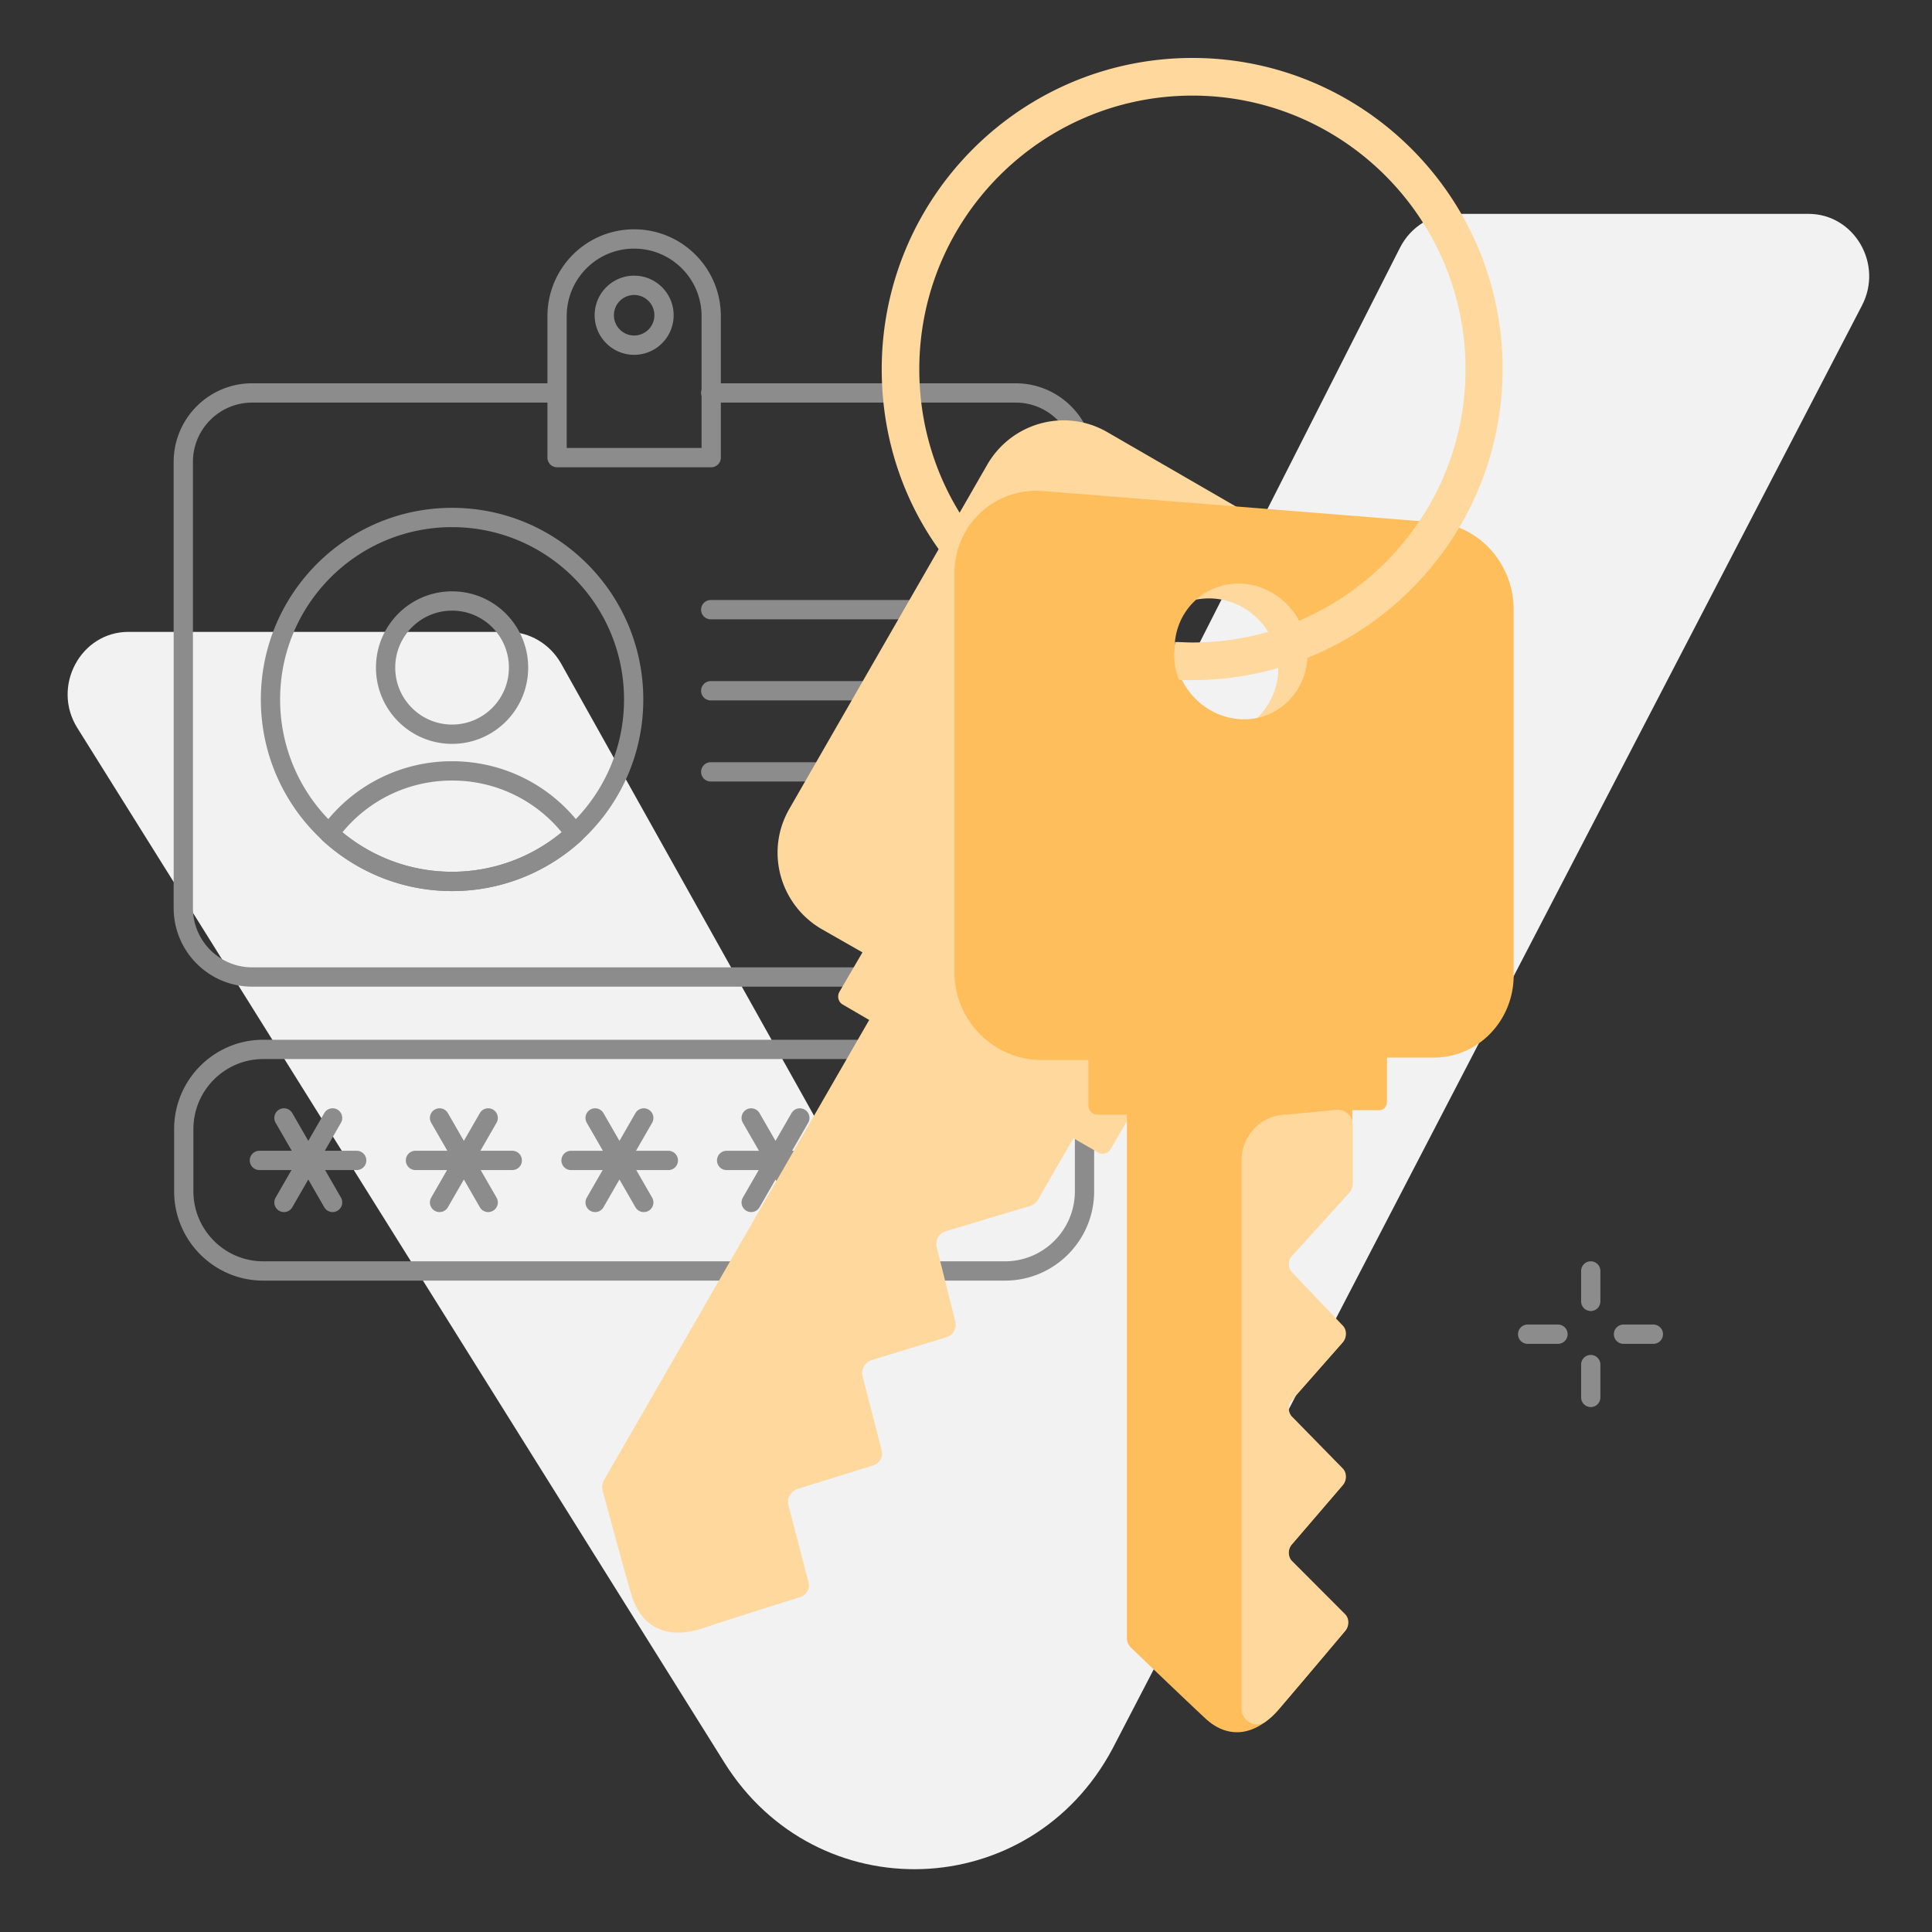 <svg xmlns="http://www.w3.org/2000/svg" width="400" height="400" fill="none" viewBox="0 0 400 400"><rect x="0" y="0" width="400" height="400" fill="#333333" stroke="none"/><path fill="#F2F2F2" d="M26.58 130.824h78.585c4.487 0 8.676 2.498 10.97 6.496l56.743 101.435c4.987 8.894 17.552 8.594 22.14-.5l94.839-186.98c2.194-4.297 6.482-6.996 11.169-6.996h73.398c9.474 0 15.557 10.394 11.07 18.988L230.321 362.076c-17.054 31.979-61.232 33.478-80.379 2.798L16.01 150.711c-5.385-8.594.698-19.887 10.57-19.887"/><path fill="#8C8C8C" fill-rule="evenodd" d="M54.504 219.266c-7.974 0-14.46 6.5-14.46 14.491v12.891c0 7.991 6.486 14.491 14.46 14.491h153.578c7.973 0 14.46-6.5 14.46-14.491v-12.891c0-7.991-6.487-14.491-14.46-14.491zm-18.45 14.491c0-10.198 8.273-18.488 18.45-18.488h153.578c10.176 0 18.449 8.29 18.449 18.488v12.891c0 10.199-8.273 18.489-18.449 18.489H54.504c-10.177 0-18.45-8.29-18.45-18.489zm21.741-4.03a1.99 1.99 0 0 1 2.725.732l3.308 5.745 3.309-5.745a1.99 1.99 0 0 1 2.724-.732 2 2 0 0 1 .73 2.73l-3.337 5.797h6.597c1.101 0 1.994.895 1.994 1.999a1.997 1.997 0 0 1-1.994 1.998h-6.54l3.28 5.697a2 2 0 0 1-.73 2.73 1.99 1.99 0 0 1-2.724-.732l-3.309-5.745-3.308 5.745a1.99 1.99 0 0 1-2.725.732 2 2 0 0 1-.73-2.73l3.28-5.697h-6.639a1.997 1.997 0 0 1-1.994-1.998c0-1.104.893-1.999 1.994-1.999h6.697l-3.338-5.797a2 2 0 0 1 .73-2.73m32.212 0a1.99 1.99 0 0 1 2.724.732l3.309 5.745 3.308-5.745a1.99 1.99 0 0 1 2.725-.732 2 2 0 0 1 .73 2.73l-3.338 5.797h6.597c1.102 0 1.995.895 1.995 1.999a1.997 1.997 0 0 1-1.995 1.998h-6.54l3.281 5.697a2 2 0 0 1-.73 2.73 1.99 1.99 0 0 1-2.725-.732l-3.308-5.745-3.309 5.745a1.99 1.99 0 0 1-2.724.732 2 2 0 0 1-.73-2.73l3.28-5.697h-6.54a1.997 1.997 0 0 1-1.994-1.998c0-1.104.893-1.999 1.994-1.999h6.598l-3.339-5.797a2 2 0 0 1 .73-2.73" clip-rule="evenodd"/><path fill="#8C8C8C" fill-rule="evenodd" d="M122.218 229.73a1.993 1.993 0 0 1 2.725.732l3.308 5.745 3.309-5.745a1.99 1.99 0 0 1 2.724-.732 2 2 0 0 1 .731 2.73l-3.338 5.797h6.696c1.102 0 1.995.894 1.995 1.998a1.997 1.997 0 0 1-1.995 1.999h-6.639l3.281 5.697a2 2 0 0 1-.731 2.73 1.99 1.99 0 0 1-2.724-.732l-3.309-5.745-3.308 5.745a1.993 1.993 0 0 1-2.725.732 2 2 0 0 1-.73-2.73l3.281-5.697h-6.54a1.997 1.997 0 0 1-1.995-1.999c0-1.104.893-1.998 1.995-1.998h6.597l-3.338-5.797a2 2 0 0 1 .73-2.73m32.311 0a1.993 1.993 0 0 1 2.725.732l3.308 5.745 3.309-5.745a1.993 1.993 0 0 1 2.725-.732 2 2 0 0 1 .73 2.73l-3.338 5.797h6.597c1.101 0 1.994.894 1.994 1.998a1.997 1.997 0 0 1-1.994 1.999h-6.54l3.281 5.697a2 2 0 0 1-.73 2.73 1.993 1.993 0 0 1-2.725-.732l-3.309-5.745-3.308 5.745a1.993 1.993 0 0 1-2.725.732 2 2 0 0 1-.73-2.73l3.281-5.697h-6.64a1.997 1.997 0 0 1-1.994-1.999c0-1.104.893-1.998 1.994-1.998h6.697l-3.338-5.797a2 2 0 0 1 .73-2.73m33.508 0a1.993 1.993 0 0 1 2.725.732l3.308 5.745 3.309-5.745a1.993 1.993 0 0 1 2.725-.732 2 2 0 0 1 .73 2.73l-3.338 5.797h6.697c1.101 0 1.994.894 1.994 1.998a1.997 1.997 0 0 1-1.994 1.999h-6.64l3.281 5.697a2 2 0 0 1-.73 2.73 1.993 1.993 0 0 1-2.725-.732l-3.309-5.745-3.308 5.745a1.993 1.993 0 0 1-2.725.732 2 2 0 0 1-.73-2.73l3.281-5.697h-6.54a1.997 1.997 0 0 1-1.995-1.999c0-1.104.893-1.998 1.995-1.998h6.597l-3.338-5.797a2 2 0 0 1 .73-2.73M52.21 83.353c-6.776 0-12.266 5.501-12.266 12.292v92.341c0 6.791 5.49 12.292 12.266 12.292h158.066c6.776 0 12.266-5.501 12.266-12.292V95.645c0-6.791-5.49-12.292-12.266-12.292h-63.127a1.996 1.996 0 0 1-1.994-1.999c0-1.104.893-1.998 1.994-1.998h63.127c8.98 0 16.255 7.29 16.255 16.289v92.341c0 8.999-7.275 16.289-16.255 16.289H52.21c-8.98 0-16.255-7.29-16.255-16.289V95.645c0-8.999 7.276-16.29 16.255-16.29h63.027c1.102 0 1.995.895 1.995 2a1.997 1.997 0 0 1-1.995 1.998z" clip-rule="evenodd"/><path fill="#8C8C8C" fill-rule="evenodd" d="M131.292 51.475c-7.766 0-13.961 6.292-13.961 13.991v27.283h27.923V65.466c0-7.782-6.279-13.991-13.962-13.991m-17.95 13.991c0-9.89 7.965-17.988 17.95-17.988 9.87 0 17.951 7.982 17.951 17.988v29.281a1.997 1.997 0 0 1-1.994 1.999h-31.913a1.997 1.997 0 0 1-1.994-1.999z" clip-rule="evenodd"/><path fill="#8C8C8C" fill-rule="evenodd" d="M123.116 65.268c0-4.526 3.661-8.195 8.177-8.195 4.517 0 8.178 3.67 8.178 8.195s-3.661 8.195-8.178 8.195c-4.516 0-8.177-3.67-8.177-8.195m8.177-4.197a4.193 4.193 0 0 0-4.188 4.197 4.193 4.193 0 0 0 4.188 4.197 4.193 4.193 0 0 0 4.189-4.197 4.193 4.193 0 0 0-4.189-4.197m-77.288 83.744c0-21.911 17.725-39.674 39.591-39.674s39.591 17.763 39.591 39.674c0 21.912-17.725 39.675-39.591 39.675s-39.591-17.763-39.591-39.675m39.591-35.677c-19.663 0-35.602 15.973-35.602 35.677s15.94 35.677 35.602 35.677 35.602-15.973 35.602-35.677-15.94-35.677-35.602-35.677" clip-rule="evenodd"/><path fill="#8C8C8C" fill-rule="evenodd" d="M77.84 138.22c0-8.721 7.054-15.79 15.757-15.79s15.756 7.069 15.756 15.79-7.054 15.789-15.756 15.789S77.84 146.94 77.84 138.22m15.757-11.793c-6.5 0-11.768 5.28-11.768 11.793s5.268 11.792 11.768 11.792c6.499 0 11.767-5.28 11.767-11.792 0-6.513-5.268-11.793-11.767-11.793m51.558-.2c0-1.104.893-1.998 1.994-1.998h54.55c1.102 0 1.995.894 1.995 1.998a1.997 1.997 0 0 1-1.995 1.999h-54.55a1.997 1.997 0 0 1-1.994-1.999m0 16.789c0-1.103.893-1.998 1.994-1.998h54.55c1.102 0 1.995.895 1.995 1.998a1.997 1.997 0 0 1-1.995 1.999h-54.55a1.997 1.997 0 0 1-1.994-1.999m-78.606 28.41a33.23 33.23 0 0 1 27.048-13.82c11.131 0 21 5.421 27.047 13.82a2.003 2.003 0 0 1-.275 2.648c-7.03 6.414-16.478 10.414-26.772 10.414-10.295 0-19.743-4-26.773-10.414a2 2 0 0 1-.275-2.648m4.346.893c6.163 5.071 14.109 8.172 22.702 8.172 8.592 0 16.539-3.101 22.701-8.172a29.24 29.24 0 0 0-22.701-10.716c-9.155 0-17.326 4.155-22.702 10.716m74.26-12.512c0-1.104.893-1.998 1.994-1.998h54.55c1.102 0 1.995.894 1.995 1.998a1.997 1.997 0 0 1-1.995 1.999h-54.55a1.997 1.997 0 0 1-1.994-1.999m184.193 101.334c1.102 0 1.995.894 1.995 1.998v6.296a1.997 1.997 0 0 1-1.995 1.999 1.997 1.997 0 0 1-1.994-1.999v-6.296c0-1.104.893-1.998 1.994-1.998m-15.058 15.092c0-1.104.893-1.999 1.994-1.999h6.283c1.101 0 1.994.895 1.994 1.999a1.996 1.996 0 0 1-1.994 1.998h-6.283a1.996 1.996 0 0 1-1.994-1.998m19.845 0c0-1.104.893-1.999 1.994-1.999h6.183c1.102 0 1.995.895 1.995 1.999a1.997 1.997 0 0 1-1.995 1.998h-6.183a1.996 1.996 0 0 1-1.994-1.998m-4.787 4.294c1.102 0 1.995.895 1.995 1.998v6.796a1.997 1.997 0 0 1-1.995 1.999 1.997 1.997 0 0 1-1.994-1.999v-6.796c0-1.103.893-1.998 1.994-1.998" clip-rule="evenodd"/><path fill="#FFD89D" fill-rule="evenodd" d="m229.223 89.45 73.797 42.673c8.676 4.997 11.668 16.09 6.582 23.785l-41.187 71.454c-5.086 9.594-16.056 12.592-24.732 7.595l-8.975-5.196-4.787 8.194c-.598.9-1.695 1.2-2.493.7l-5.186-2.998-7.379 12.792c-.3.599-.898.999-1.496 1.199l-17.652 5.296c-1.296.4-2.094 1.899-1.795 3.198l3.889 15.59c.3 1.3-.498 2.699-1.795 3.098l-15.657 4.797c-1.296.5-2.094 1.899-1.795 3.198l3.989 15.49c.399 1.3-.498 2.699-1.795 3.098L165 308.31c-1.297.5-2.095 1.899-1.795 3.198l4.188 16.09c.399 1.299-.499 2.698-1.795 3.098 0 0-11.269 3.498-20.045 6.396s-13.164-1.499-14.759-6.696c-1.596-5.296-6.084-21.986-6.084-21.986a3.2 3.2 0 0 1 .3-1.899l54.949-95.339-5.485-3.197c-.898-.5-1.197-1.699-.698-2.599l4.786-8.195-8.576-4.896c-8.576-5.097-11.568-16.09-6.582-24.785l41.087-71.454c5.086-8.594 16.056-11.592 24.732-6.596m8.576 41.675c-3.989 6.896-1.595 15.69 5.286 19.688s15.657 1.599 19.646-5.297 1.595-15.69-5.286-19.687-15.657-1.599-19.646 5.296" clip-rule="evenodd"/><path fill="#FFBE5C" fill-rule="evenodd" d="m215.66 101.642 81.377 6.496c9.075.5 16.454 8.595 16.355 18.288v75.452c0 9.494-7.38 17.089-16.555 17.089h-9.673v9.094c0 1-.698 1.799-1.596 1.799h-5.584v15.29c0 .7-.3 1.299-.699 1.799l-11.867 13.092a2.61 2.61 0 0 0 0 3.498l10.471 10.992c.898.9.898 2.499 0 3.498l-10.471 11.893c-.897.999-.897 2.598 0 3.497l10.471 10.694c.898.899.898 2.498 0 3.497l-10.471 12.192c-.897 1-.897 2.599 0 3.498l10.97 10.993c.897.9.897 2.499 0 3.498 0 0-7.479 8.894-13.363 15.79s-11.568 5.796-15.358 2.298c-3.79-3.497-15.657-14.89-15.657-14.89-.399-.5-.698-1.099-.698-1.799V230.759h-6.183c-.997 0-1.795-.899-1.795-1.898v-9.394h-9.674c-9.972 0-18.05-8.195-18.05-18.189v-82.547c0-9.993 8.178-17.688 18.05-17.089m27.525 32.679c0 7.795 6.282 14.291 13.862 14.591 7.579.3 13.662-5.796 13.662-13.491 0-7.696-6.083-14.191-13.662-14.591-7.679-.3-13.862 5.696-13.862 13.491" clip-rule="evenodd"/><path fill="#FFD89D" d="M246.874 12c-35.502 0-64.323 28.882-64.323 64.459 0 14.49 4.687 28.282 13.463 39.474l4.288-7.295c-6.482-9.394-9.972-20.487-9.972-32.18 0-31.28 25.33-56.663 56.544-56.663s56.545 25.384 56.545 56.664-25.43 56.563-56.545 56.563c-1.197 0-2.593-.099-3.59-.099-.1.899-.299 1.998-.1 4.197.2 1.999.898 3.598.898 3.598 1.396.1 1.296.1 2.692.1 35.503 0 64.324-28.882 64.324-64.46 0-35.576-28.821-64.358-64.224-64.358m18.25 341.48c5.884-6.896 13.363-15.79 13.363-15.79.898-1 .898-2.599 0-3.498l-10.969-10.993c-.898-.899-.898-2.498 0-3.498l10.471-12.192c.897-.999.897-2.598 0-3.498l-10.471-10.693c-.898-.899-.898-2.498 0-3.498l10.471-11.892c.897-.999.897-2.598 0-3.498l-10.471-10.993a2.61 2.61 0 0 1 0-3.498l11.867-13.091c.399-.5.698-1.099.698-1.799v-12.092c0-1.799-1.396-3.198-3.191-3.198l-10.372.999c-5.285 0-9.474 4.297-9.474 9.494v113.527c0 2.599 2.992 4.198 5.086 2.599.998-.7 1.995-1.699 2.992-2.898"/></svg>